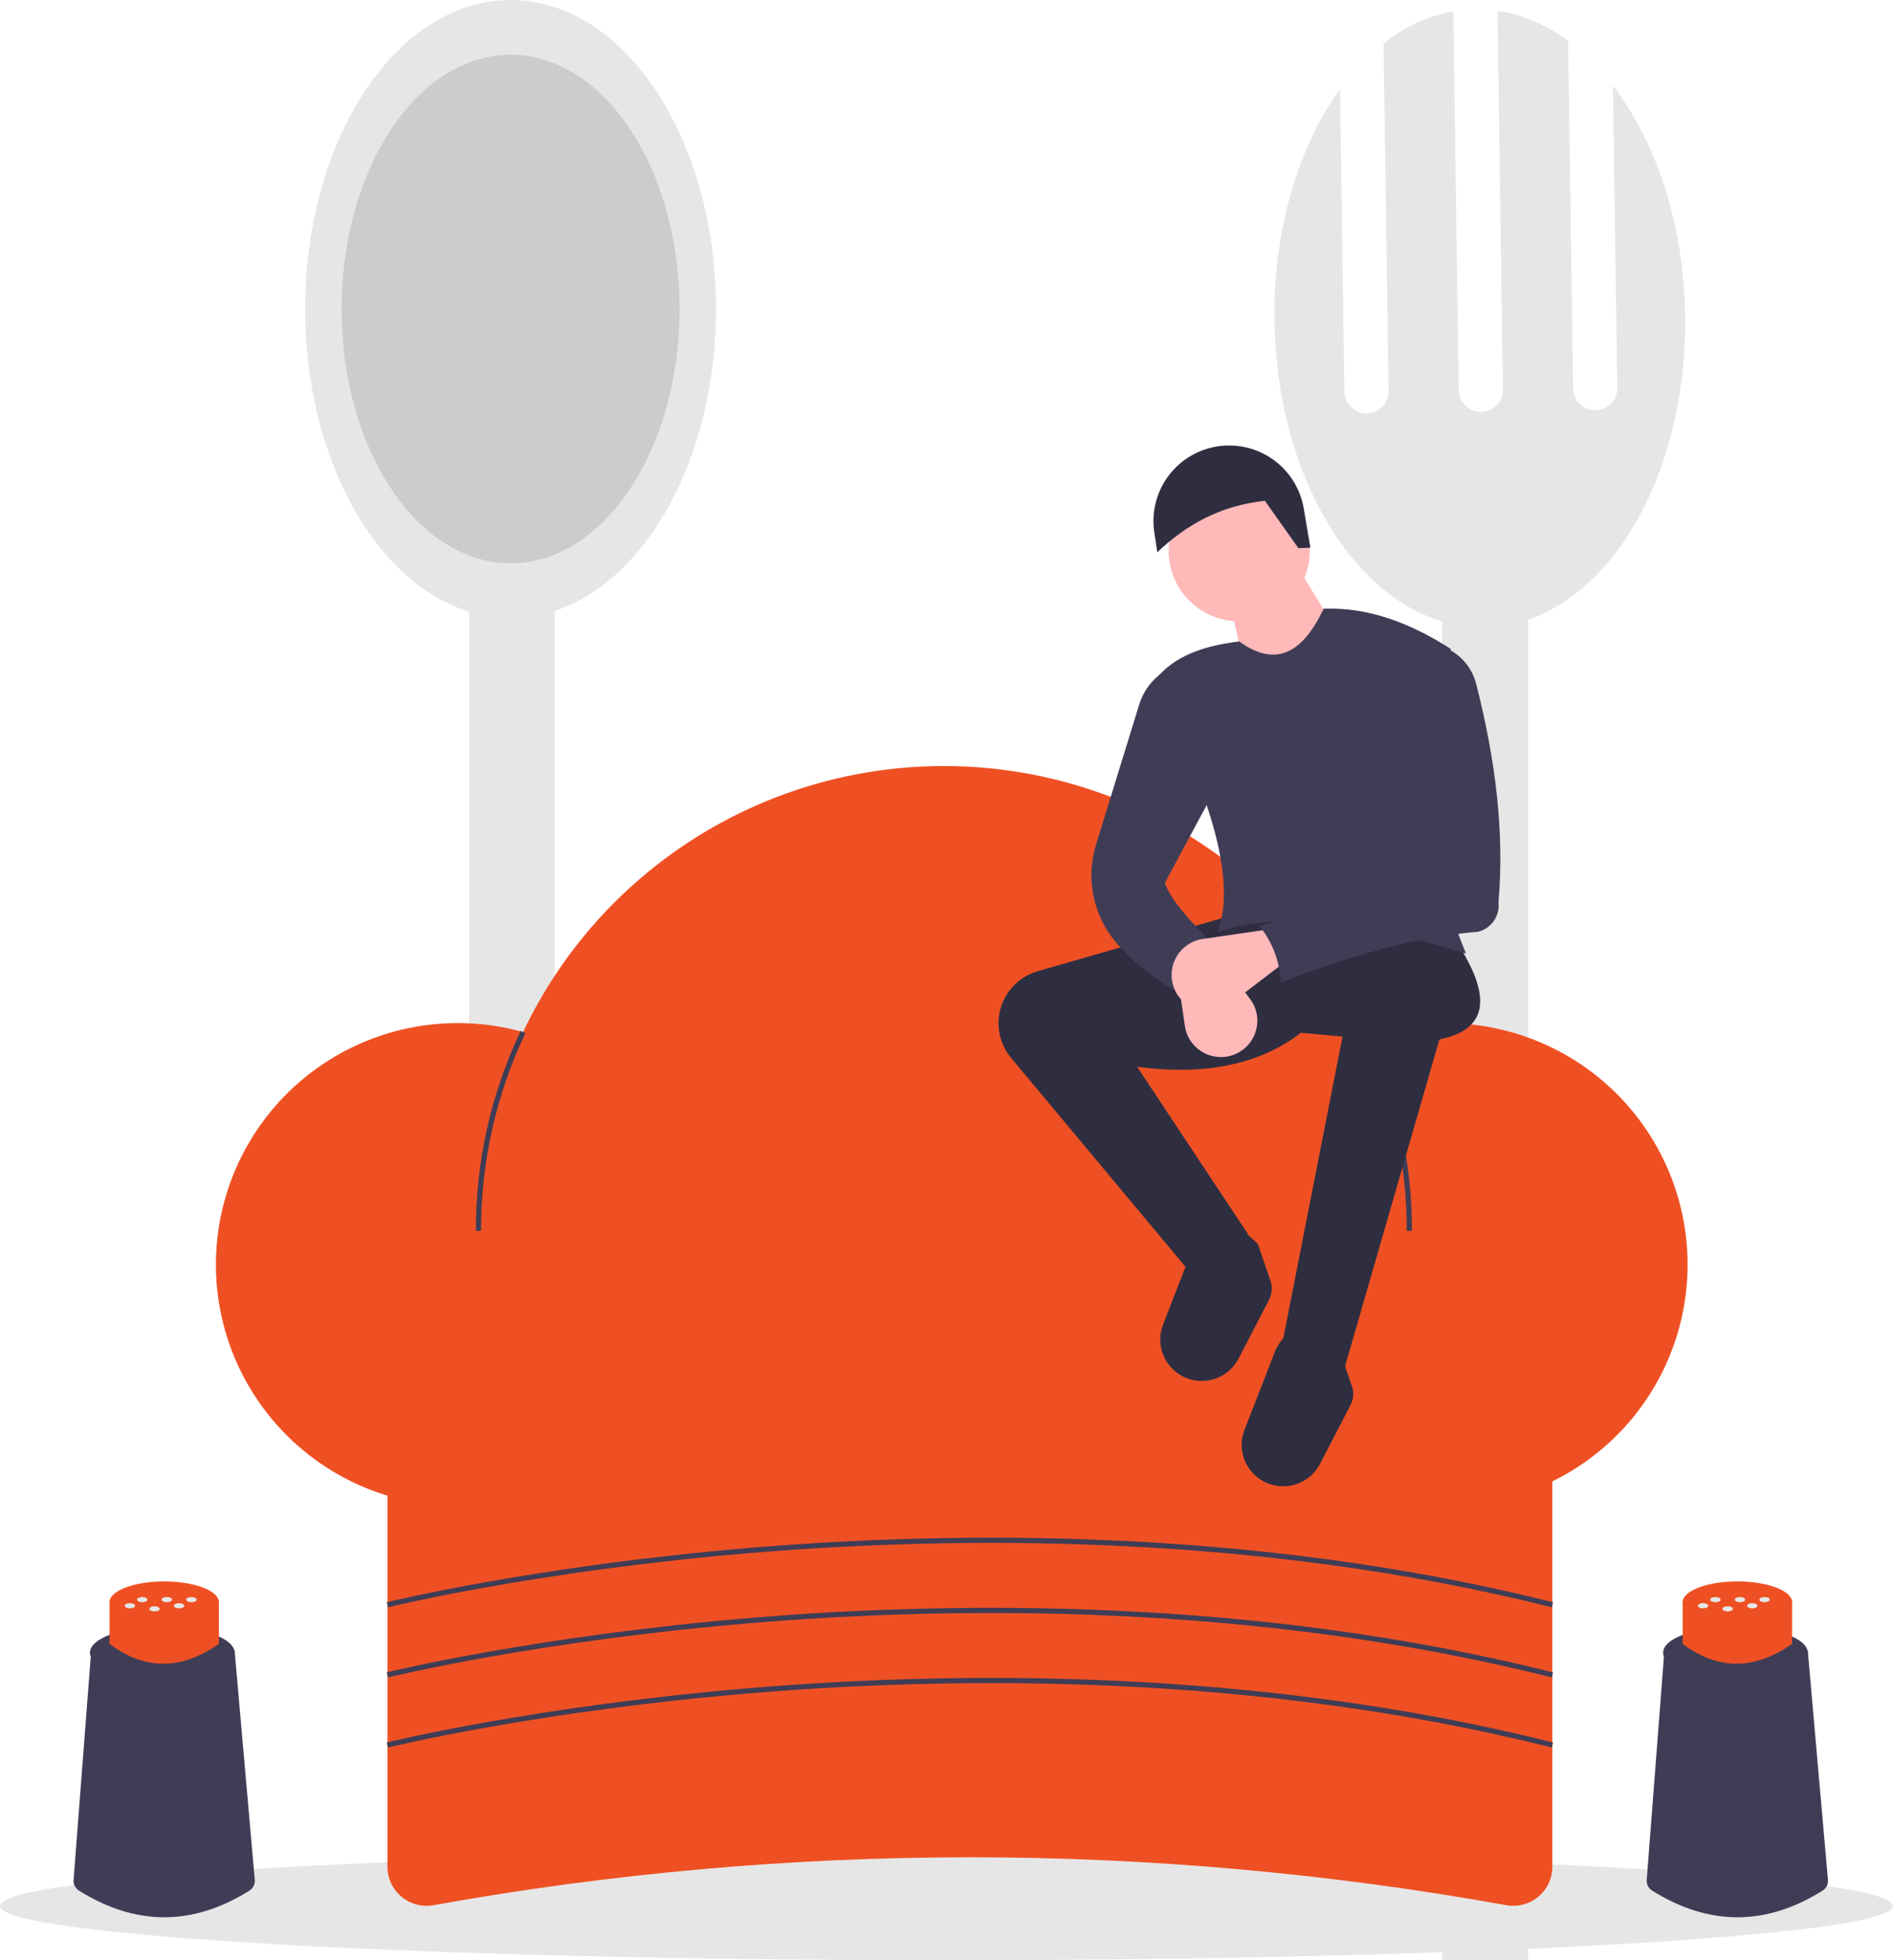 <svg width="308" height="319" viewBox="0 0 308 319" fill="none" xmlns="http://www.w3.org/2000/svg">
<g id="cooking 1" clip-path="url(#clip0_1_48)">
<g id="spoon">
<path id="Vector" d="M90.269 86.207H76.308V307.639H90.269V86.207Z" fill="#E6E6E6"/>
<path id="Vector_2" d="M83.077 100.574C101.536 100.574 116.5 78.06 116.5 50.287C116.5 22.514 101.536 0 83.077 0C64.618 0 49.654 22.514 49.654 50.287C49.654 78.06 64.618 100.574 83.077 100.574Z" fill="#E6E6E6"/>
<path id="Vector_3" d="M83.077 91.663C98.265 91.663 110.577 73.138 110.577 50.287C110.577 27.436 98.265 8.912 83.077 8.912C67.889 8.912 55.577 27.436 55.577 50.287C55.577 73.138 67.889 91.663 83.077 91.663Z" fill="#CCCCCC"/>
</g>
<g id="fork">
<path id="Vector_4" d="M248.615 100.206H234.654V321.639H248.615V100.206Z" fill="#E6E6E6"/>
<path id="Vector_5" d="M262.431 13.927L263.139 63.133C263.153 64.086 262.787 65.004 262.123 65.687C261.459 66.37 260.55 66.761 259.596 66.773C258.643 66.786 257.723 66.42 257.04 65.755C256.356 65.09 255.964 64.181 255.95 63.228L255.135 6.661C251.768 4.102 247.82 2.414 243.644 1.748L244.532 63.381C244.545 64.333 244.18 65.252 243.515 65.934C242.851 66.617 241.942 67.008 240.989 67.02C240.036 67.033 239.116 66.667 238.433 66.002C237.749 65.338 237.357 64.429 237.343 63.477L236.455 1.843C232.3 2.621 228.403 4.413 225.11 7.061L225.925 63.629C225.938 64.581 225.573 65.5 224.908 66.183C224.244 66.865 223.335 67.256 222.382 67.268C221.429 67.281 220.509 66.915 219.826 66.25C219.142 65.586 218.75 64.677 218.736 63.724L218.027 14.519C211.285 23.823 207.146 37.303 207.362 52.25C207.762 80.03 223.044 102.35 241.495 102.104C259.945 101.859 274.578 79.139 274.178 51.359C273.963 36.412 269.438 23.048 262.431 13.927Z" fill="#E6E6E6"/>
</g>
<path id="Vector_6" d="M154 319C239.052 319 308 315.049 308 310.174C308 305.3 239.052 301.349 154 301.349C68.948 301.349 0 305.3 0 310.174C0 315.049 68.948 319 154 319Z" fill="#E6E6E6"/>
<path id="Vector_7" d="M245.075 310.045C187.362 299.654 128.254 299.654 70.54 310.045C69.624 310.211 68.682 310.173 67.781 309.936C66.88 309.699 66.042 309.267 65.327 308.67C64.611 308.074 64.036 307.329 63.64 306.486C63.245 305.643 63.039 304.724 63.038 303.794V224.813H252.577V303.794C252.576 304.724 252.37 305.643 251.975 306.486C251.58 307.329 251.004 308.074 250.288 308.67C249.573 309.267 248.735 309.699 247.834 309.936C246.934 310.173 245.992 310.211 245.075 310.045V310.045Z" fill="#EF5023"/>
<path id="Vector_8" d="M235.231 166.497C230.854 166.493 226.508 167.219 222.371 168.646C216.338 155.575 206.696 144.493 194.579 136.703C182.461 128.912 168.37 124.735 153.96 124.662C139.549 124.59 125.416 128.624 113.221 136.292C101.025 143.96 91.272 154.943 85.106 167.953C79.035 166.252 72.644 166.034 66.47 167.315C60.297 168.597 54.522 171.342 49.632 175.319C44.743 179.296 40.882 184.389 38.375 190.167C35.867 195.946 34.787 202.242 35.225 208.525C35.663 214.808 37.607 220.894 40.892 226.27C44.177 231.646 48.707 236.155 54.101 239.416C59.495 242.678 65.596 244.597 71.887 245.012C78.179 245.426 84.479 244.325 90.255 241.799C97.198 252.367 106.681 261.028 117.838 266.993C128.995 272.957 141.47 276.034 154.124 275.943C166.778 275.852 179.208 272.596 190.278 266.472C201.348 260.348 210.705 251.551 217.495 240.885C222.8 243.56 228.642 245 234.583 245.097C240.525 245.194 246.411 243.946 251.801 241.446C257.191 238.946 261.943 235.26 265.703 230.663C269.462 226.066 272.13 220.679 273.506 214.905C274.883 209.131 274.933 203.12 273.651 197.325C272.37 191.529 269.791 186.098 266.108 181.44C262.425 176.782 257.734 173.018 252.386 170.43C247.038 167.842 241.173 166.497 235.231 166.497V166.497Z" fill="#EF5023"/>
<path id="Vector_9" d="M78.269 200.303H77.423C77.394 189.051 79.887 177.935 84.72 167.771L85.485 168.133C80.706 178.184 78.24 189.176 78.269 200.303V200.303Z" fill="#3F3D56"/>
<path id="Vector_10" d="M229.731 200.303H228.885C228.911 189.433 226.558 178.688 221.991 168.821L222.76 168.466C227.378 178.445 229.757 189.31 229.731 200.303V200.303Z" fill="#3F3D56"/>
<path id="Vector_11" d="M63.141 261.565L62.936 260.745C63.175 260.686 87.222 254.787 122.463 251.859C154.99 249.158 203.985 248.506 252.68 260.745L252.474 261.565C203.897 249.357 155.01 250.005 122.551 252.7C87.373 255.621 63.379 261.506 63.141 261.565Z" fill="#3F3D56"/>
<path id="Vector_12" d="M63.141 272.975L62.936 272.154C63.175 272.095 87.222 266.196 122.463 263.269C154.99 260.568 203.985 259.916 252.68 272.155L252.474 272.974C203.897 260.766 155.01 261.416 122.551 264.11C87.373 267.031 63.379 272.916 63.141 272.975Z" fill="#3F3D56"/>
<path id="Vector_13" d="M63.141 284.384L62.936 283.564C63.175 283.505 87.222 277.606 122.463 274.679C154.99 271.977 203.985 271.326 252.68 283.565L252.474 284.384C203.897 272.176 155.01 272.825 122.551 275.52C87.373 278.44 63.379 284.325 63.141 284.384Z" fill="#3F3D56"/>
<path id="Vector_14" d="M218.844 222.343L208.592 218.862L218.434 168.69L211.668 168.075C205.07 173.131 196.285 175.113 185.014 173.604L203.057 200.841L193.857 207.327L164.509 172.166C163.186 170.581 162.462 168.583 162.462 166.52C162.462 164.607 163.084 162.746 164.236 161.218C165.388 159.689 167.006 158.576 168.846 158.047L200.186 149.03L236.886 153.126C242.434 161.575 242.651 167.451 234.205 169.146L218.844 222.343Z" fill="#2F2E41"/>
<path id="Vector_15" d="M208.351 241.861C207.292 241.794 206.263 241.479 205.348 240.94C204.434 240.401 203.659 239.655 203.088 238.761C202.516 237.867 202.164 236.851 202.059 235.796C201.954 234.74 202.1 233.675 202.485 232.687L207.582 219.597C210.17 214.699 213.723 215.312 217.918 219.597L219.969 225.604C220.138 226.099 220.205 226.622 220.166 227.144C220.127 227.665 219.983 228.173 219.742 228.637L214.775 238.229C214.173 239.392 213.245 240.355 212.104 241C210.963 241.645 209.66 241.944 208.351 241.861V241.861Z" fill="#2F2E41"/>
<path id="Vector_16" d="M195.103 224.72C194.043 224.653 193.014 224.338 192.1 223.799C191.185 223.26 190.411 222.514 189.839 221.62C189.268 220.726 188.915 219.71 188.81 218.655C188.706 217.599 188.852 216.534 189.237 215.546L194.333 202.456C196.922 197.558 200.475 198.171 204.67 202.456L206.72 208.463C206.889 208.958 206.956 209.481 206.917 210.002C206.878 210.524 206.734 211.031 206.494 211.496L201.526 221.088C200.924 222.251 199.996 223.214 198.856 223.859C197.715 224.504 196.411 224.803 195.103 224.72Z" fill="#2F2E41"/>
<path id="Vector_17" d="M201.622 101.11C207.963 101.11 213.103 95.976 213.103 89.642C213.103 83.309 207.963 78.174 201.622 78.174C195.28 78.174 190.14 83.309 190.14 89.642C190.14 95.976 195.28 101.11 201.622 101.11Z" fill="#FFB9B9"/>
<path id="Vector_18" d="M219.459 105.821L203.672 114.012L200.391 99.267L211.258 92.509L219.459 105.821Z" fill="#FFB9B9"/>
<path id="Vector_19" d="M238.526 155.174C222.773 150.421 208.48 147.959 198.136 151.692C201.701 141.674 195.121 126.375 187.885 110.735C191.007 106.659 195.985 105.08 201.622 104.387C207.789 108.86 212.089 105.989 215.358 99.062C222.489 98.777 229.36 101.299 236.066 105.616C230.824 122.386 231.767 138.9 238.526 155.174Z" fill="#3F3D56"/>
<path id="Vector_20" d="M197.931 154.15C195.444 155.614 193.148 158.081 190.96 161.113C187.263 158.852 184.01 156.279 181.447 153.217C179.653 151.047 178.43 148.464 177.888 145.702C177.346 142.94 177.504 140.087 178.346 137.401L185.352 114.657C185.934 112.768 187.064 111.094 188.6 109.847L189.525 109.097L198.751 126.504L189.525 143.706C190.695 146.839 194.143 150.458 197.931 154.15Z" fill="#3F3D56"/>
<path id="Vector_21" d="M201.107 171.491C200.27 171.872 199.356 172.053 198.438 172.02C197.519 171.987 196.621 171.742 195.813 171.302C195.006 170.863 194.313 170.242 193.787 169.488C193.262 168.735 192.919 167.87 192.786 166.961L191.261 156.534L196.592 153.667L203.357 162.513C203.898 163.22 204.272 164.039 204.452 164.91C204.632 165.781 204.613 166.681 204.396 167.543C204.18 168.406 203.772 169.209 203.203 169.892C202.633 170.575 201.917 171.122 201.107 171.491V171.491Z" fill="#FFB9B9"/>
<path id="Vector_22" d="M213.205 89.141L211.245 89.199L205.807 81.505C198.839 82.224 193.13 85.248 188.298 89.879L187.808 86.617C187.341 83.506 188.085 80.335 189.887 77.755C191.69 75.176 194.413 73.384 197.498 72.749H197.498C199.118 72.415 200.789 72.411 202.411 72.737C204.033 73.062 205.572 73.711 206.937 74.644C208.302 75.577 209.465 76.775 210.357 78.167C211.248 79.559 211.849 81.117 212.125 82.746L213.205 89.141Z" fill="#2F2E41"/>
<path id="Vector_23" d="M191.158 161.117C190.777 160.281 190.595 159.368 190.628 158.451C190.661 157.533 190.907 156.636 191.347 155.83C191.787 155.023 192.408 154.33 193.163 153.806C193.917 153.281 194.783 152.939 195.693 152.806L206.132 151.283L209.002 156.607L200.146 163.365C199.439 163.904 198.618 164.278 197.747 164.458C196.875 164.637 195.974 164.619 195.11 164.403C194.246 164.187 193.443 163.779 192.759 163.21C192.074 162.641 191.527 161.926 191.158 161.117V161.117Z" fill="#FFB9B9"/>
<path id="Vector_24" d="M240.515 151.632C230.583 152.402 219.739 155.496 208.387 159.884C208.246 156.518 207.024 153.287 204.902 150.668C215.212 147.956 224.568 144.773 230.325 139.815L226.84 113.602L234.426 105.001L235.734 105.683C236.821 106.247 237.777 107.033 238.54 107.99C239.303 108.947 239.856 110.053 240.163 111.237C243.366 123.682 244.789 135.605 243.811 146.826C243.937 147.89 243.673 148.963 243.067 149.847C242.461 150.731 241.554 151.365 240.515 151.632V151.632Z" fill="#3F3D56"/>
<path id="Vector_25" d="M40.567 307.686C31.33 313.457 22.094 313.454 12.857 307.679C12.564 307.499 12.327 307.242 12.17 306.937C12.013 306.632 11.943 306.29 11.968 305.948L14.85 268.523H38.162L41.454 305.935C41.483 306.28 41.415 306.626 41.258 306.935C41.102 307.245 40.862 307.504 40.567 307.686V307.686Z" fill="#3F3D56"/>
<path id="Vector_26" d="M26.398 273.18C32.895 273.18 38.162 271.285 38.162 268.947C38.162 266.609 32.895 264.713 26.398 264.713C19.902 264.713 14.635 266.609 14.635 268.947C14.635 271.285 19.902 273.18 26.398 273.18Z" fill="#3F3D56"/>
<path id="Vector_27" d="M35.619 267.518C29.489 271.825 23.555 271.825 17.817 267.518V260.744H35.619V267.518Z" fill="#EF5023"/>
<path id="Vector_28" d="M26.718 264.131C31.634 264.131 35.619 262.615 35.619 260.744C35.619 258.874 31.634 257.357 26.718 257.357C21.802 257.357 17.817 258.874 17.817 260.744C17.817 262.615 21.802 264.131 26.718 264.131Z" fill="#EF5023"/>
<path id="Vector_29" d="M27.142 260.744C27.61 260.744 27.989 260.555 27.989 260.321C27.989 260.087 27.61 259.897 27.142 259.897C26.673 259.897 26.294 260.087 26.294 260.321C26.294 260.555 26.673 260.744 27.142 260.744Z" fill="#E6E6E6"/>
<path id="Vector_30" d="M31.144 260.744C31.613 260.744 31.992 260.555 31.992 260.321C31.992 260.087 31.613 259.897 31.144 259.897C30.676 259.897 30.297 260.087 30.297 260.321C30.297 260.555 30.676 260.744 31.144 260.744Z" fill="#E6E6E6"/>
<path id="Vector_31" d="M29.143 261.744C29.611 261.744 29.991 261.554 29.991 261.32C29.991 261.086 29.611 260.897 29.143 260.897C28.675 260.897 28.295 261.086 28.295 261.32C28.295 261.554 28.675 261.744 29.143 261.744Z" fill="#E6E6E6"/>
<path id="Vector_32" d="M21.137 261.744C21.606 261.744 21.985 261.554 21.985 261.32C21.985 261.086 21.606 260.897 21.137 260.897C20.669 260.897 20.29 261.086 20.29 261.32C20.29 261.554 20.669 261.744 21.137 261.744Z" fill="#E6E6E6"/>
<path id="Vector_33" d="M23.139 260.744C23.607 260.744 23.986 260.555 23.986 260.321C23.986 260.087 23.607 259.897 23.139 259.897C22.671 259.897 22.291 260.087 22.291 260.321C22.291 260.555 22.671 260.744 23.139 260.744Z" fill="#E6E6E6"/>
<path id="Vector_34" d="M25.14 262.243C25.608 262.243 25.988 262.054 25.988 261.82C25.988 261.586 25.608 261.397 25.14 261.397C24.672 261.397 24.293 261.586 24.293 261.82C24.293 262.054 24.672 262.243 25.14 262.243Z" fill="#E6E6E6"/>
<path id="Vector_35" d="M296.529 307.686C287.292 313.457 278.055 313.454 268.818 307.679C268.526 307.499 268.288 307.242 268.132 306.937C267.975 306.632 267.905 306.29 267.929 305.948L270.811 268.523H294.123L297.416 305.935C297.444 306.28 297.377 306.626 297.22 306.935C297.063 307.245 296.824 307.504 296.529 307.686V307.686Z" fill="#3F3D56"/>
<path id="Vector_36" d="M282.36 273.18C288.857 273.18 294.123 271.285 294.123 268.947C294.123 266.609 288.857 264.713 282.36 264.713C275.863 264.713 270.596 266.609 270.596 268.947C270.596 271.285 275.863 273.18 282.36 273.18Z" fill="#3F3D56"/>
<path id="Vector_37" d="M291.58 267.518C285.45 271.825 279.517 271.825 273.778 267.518V260.744H291.58V267.518Z" fill="#EF5023"/>
<path id="Vector_38" d="M282.679 264.131C287.595 264.131 291.58 262.615 291.58 260.744C291.58 258.874 287.595 257.357 282.679 257.357C277.763 257.357 273.778 258.874 273.778 260.744C273.778 262.615 277.763 264.131 282.679 264.131Z" fill="#EF5023"/>
<path id="Vector_39" d="M283.103 260.744C283.571 260.744 283.951 260.555 283.951 260.321C283.951 260.087 283.571 259.897 283.103 259.897C282.635 259.897 282.255 260.087 282.255 260.321C282.255 260.555 282.635 260.744 283.103 260.744Z" fill="#E6E6E6"/>
<path id="Vector_40" d="M287.106 260.744C287.574 260.744 287.954 260.555 287.954 260.321C287.954 260.087 287.574 259.897 287.106 259.897C286.638 259.897 286.258 260.087 286.258 260.321C286.258 260.555 286.638 260.744 287.106 260.744Z" fill="#E6E6E6"/>
<path id="Vector_41" d="M285.105 261.744C285.573 261.744 285.952 261.554 285.952 261.32C285.952 261.086 285.573 260.897 285.105 260.897C284.636 260.897 284.257 261.086 284.257 261.32C284.257 261.554 284.636 261.744 285.105 261.744Z" fill="#E6E6E6"/>
<path id="Vector_42" d="M277.099 261.744C277.567 261.744 277.947 261.554 277.947 261.32C277.947 261.086 277.567 260.897 277.099 260.897C276.631 260.897 276.251 261.086 276.251 261.32C276.251 261.554 276.631 261.744 277.099 261.744Z" fill="#E6E6E6"/>
<path id="Vector_43" d="M279.1 260.744C279.569 260.744 279.948 260.555 279.948 260.321C279.948 260.087 279.569 259.897 279.1 259.897C278.632 259.897 278.253 260.087 278.253 260.321C278.253 260.555 278.632 260.744 279.1 260.744Z" fill="#E6E6E6"/>
<path id="Vector_44" d="M281.102 262.243C281.57 262.243 281.949 262.054 281.949 261.82C281.949 261.586 281.57 261.397 281.102 261.397C280.634 261.397 280.254 261.586 280.254 261.82C280.254 262.054 280.634 262.243 281.102 262.243Z" fill="#E6E6E6"/>
</g>
<defs>
<clipPath id="clip0_1_48">
<rect width="308" height="319" fill="white"/>
</clipPath>
</defs>
</svg>
